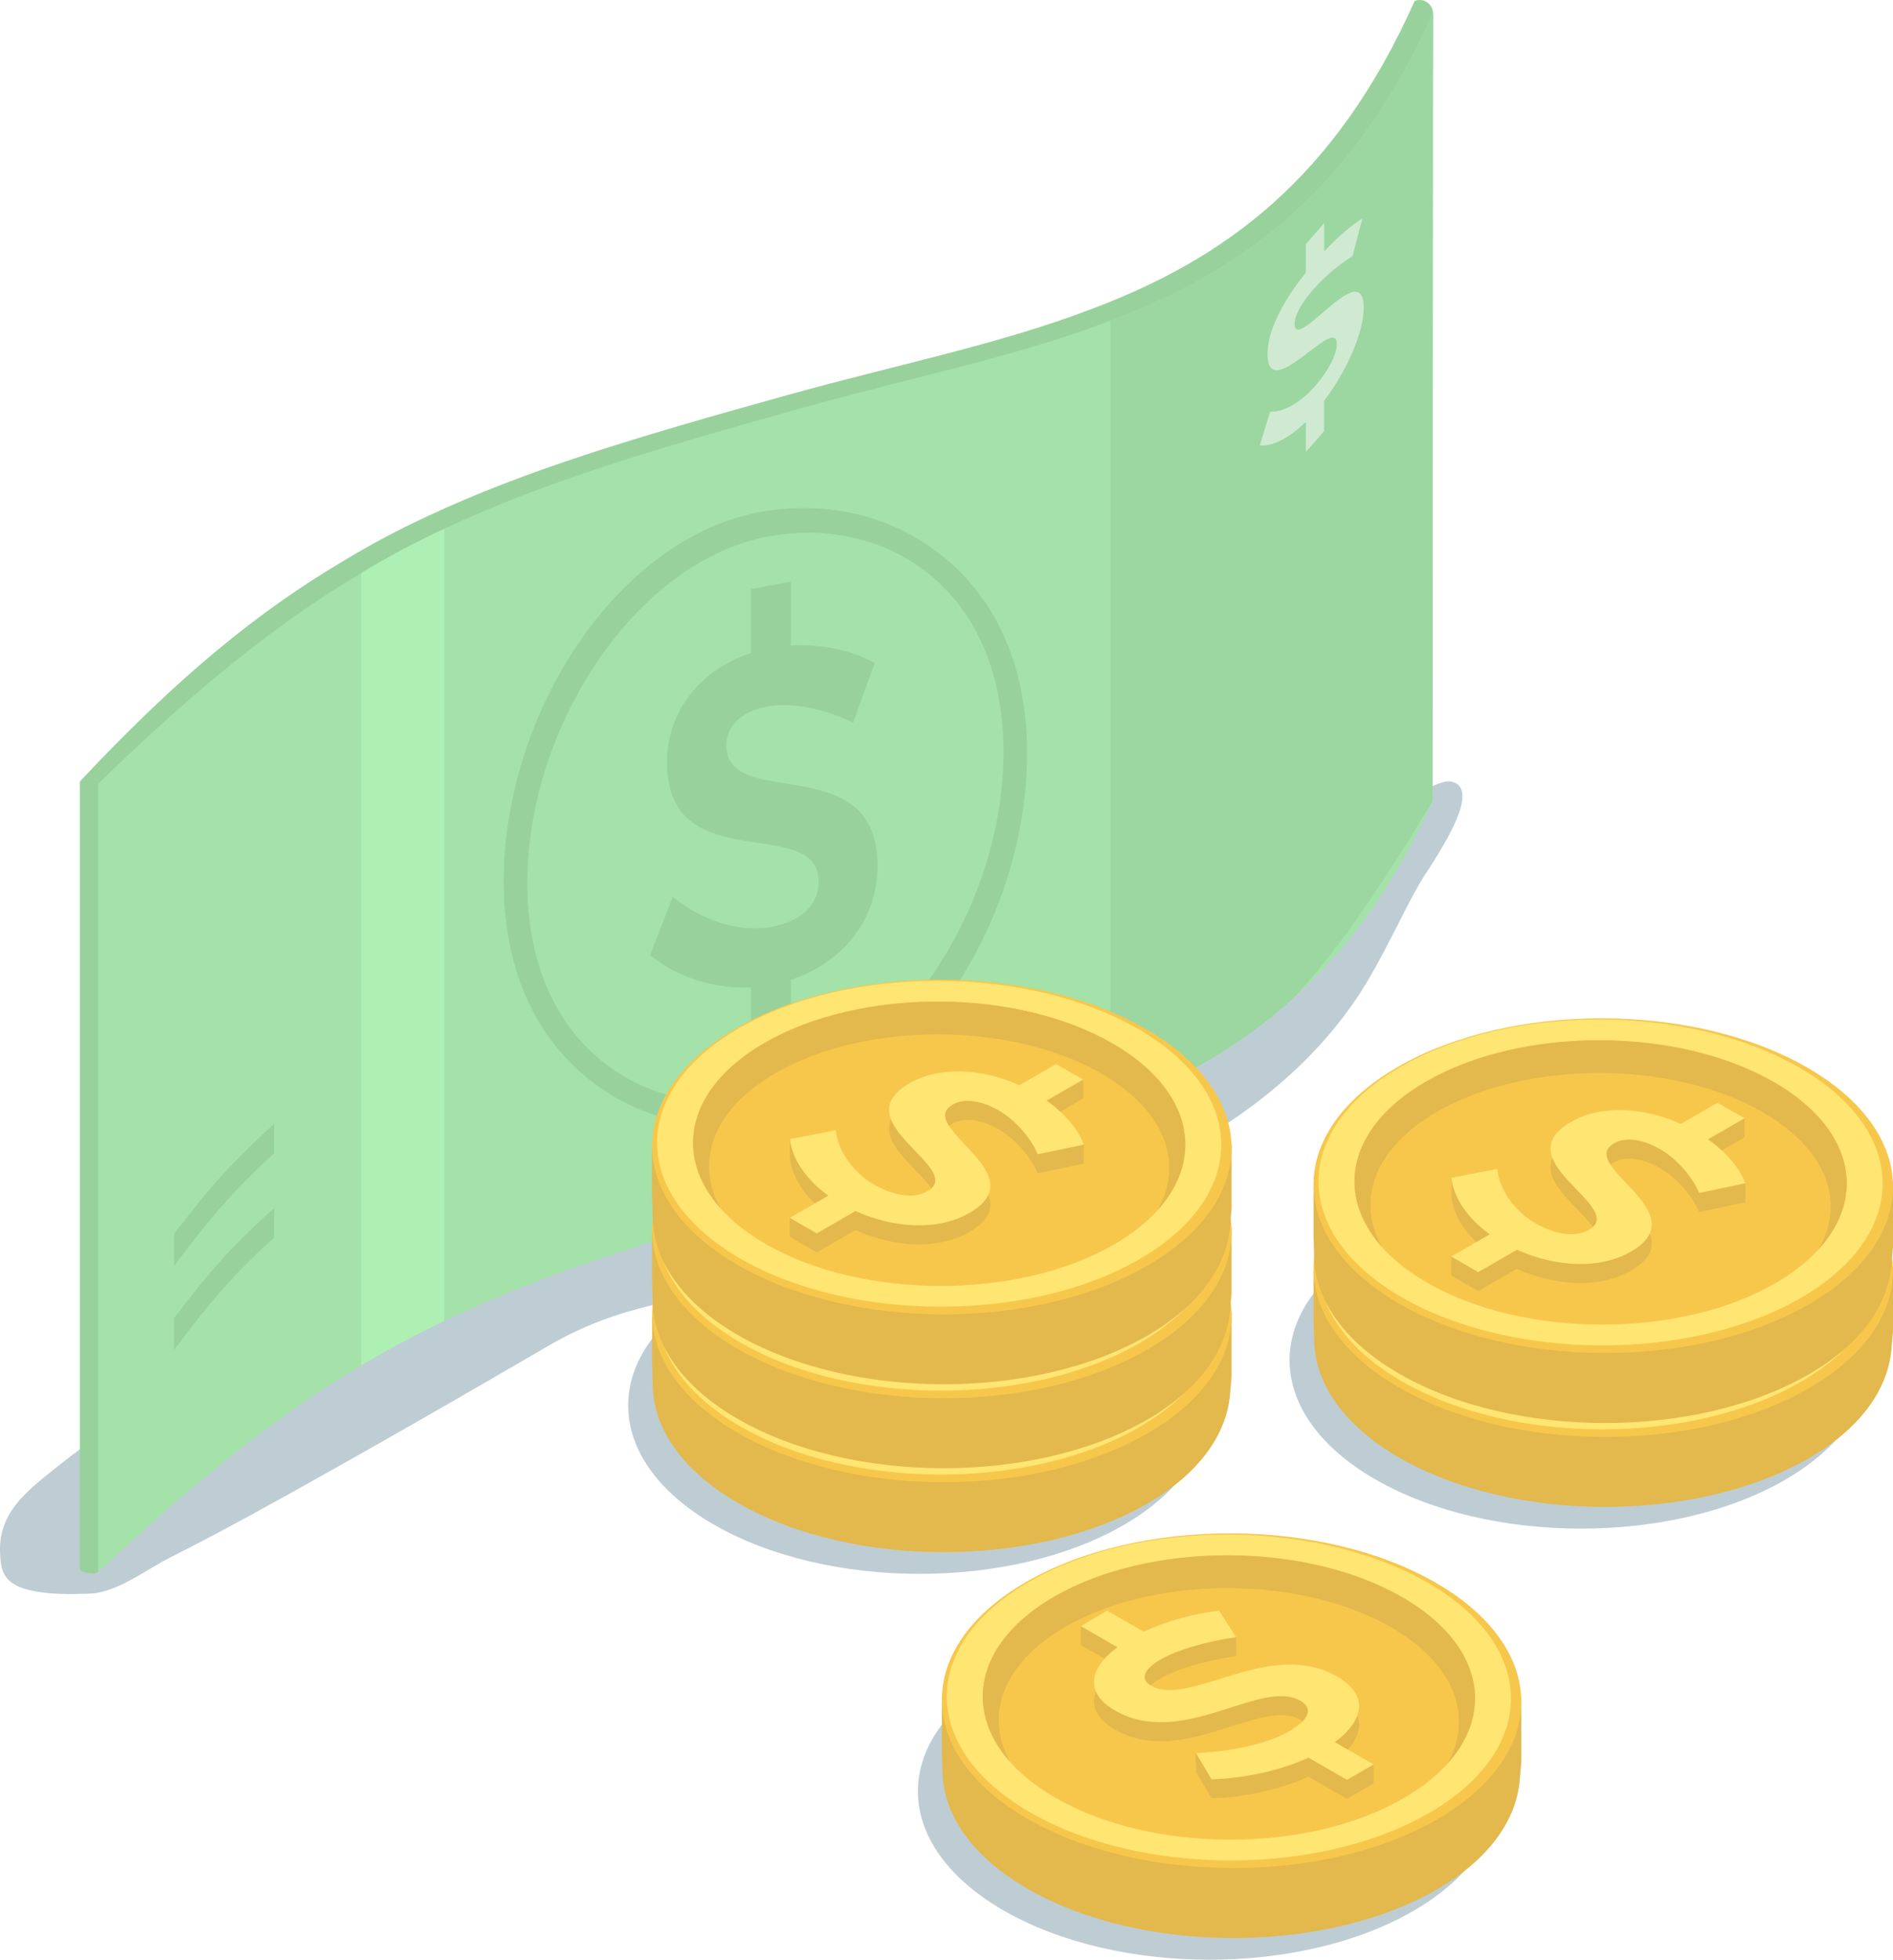 <?xml version="1.0" encoding="utf-8"?>
<!-- Generator: Adobe Illustrator 16.0.0, SVG Export Plug-In . SVG Version: 6.00 Build 0)  -->
<!DOCTYPE svg PUBLIC "-//W3C//DTD SVG 1.1//EN" "http://www.w3.org/Graphics/SVG/1.1/DTD/svg11.dtd">
<svg version="1.1" id="Layer_1" xmlns="http://www.w3.org/2000/svg" xmlns:xlink="http://www.w3.org/1999/xlink" x="0px" y="0px"
	 width="66.622px" height="68.932px" viewBox="0 0 66.622 68.932" enable-background="new 0 0 66.622 68.932" xml:space="preserve">
<g>
	<defs>
		<rect id="SVGID_1_" width="66.622" height="68.932"/>
	</defs>
	<clipPath id="SVGID_2_">
		<use xlink:href="#SVGID_1_"  overflow="visible"/>
	</clipPath>
	<g clip-path="url(#SVGID_2_)">
		<defs>
			<rect id="SVGID_3_" y="0" width="66.622" height="68.932"/>
		</defs>
		<clipPath id="SVGID_4_">
			<use xlink:href="#SVGID_3_"  overflow="visible"/>
		</clipPath>
		<g clip-path="url(#SVGID_4_)">
			<g>
				<defs>
					<rect id="SVGID_5_" y="27.479" width="51.47" height="28.587"/>
				</defs>
				<clipPath id="SVGID_6_">
					<use xlink:href="#SVGID_5_"  overflow="visible"/>
				</clipPath>
				<path clip-path="url(#SVGID_6_)" fill="#BECDD4" d="M3.497,56.012c-0.127,0.026-0.255,0.042-0.382,0.045
					c-0.683,0.018-1.374,0.032-2.041-0.118c-0.347-0.078-0.71-0.22-0.897-0.522c-0.142-0.229-0.159-0.509-0.173-0.778
					c-0.059-1.178,0.589-1.883,1.463-2.607c1.803-1.494,3.769-2.789,5.85-3.864c2.03-1.048,4.468-1.537,6.336-2.78
					c3.631-2.419,7.768-4.403,10.972-7.414c2.431-2.284,6.215-3.466,9.259-4.633c4.169-1.598,8.417-2.993,12.682-4.313
					c0.92-0.285,1.849-0.547,2.766-0.843c0.4-0.129,1.337-0.78,1.74-0.695c1.25,0.261-0.816,3.055-1.135,3.624
					c-0.703,1.257-1.279,2.586-2.061,3.799c-1.59,2.466-3.972,4.343-6.562,5.72c-2.589,1.377-5.396,2.289-8.202,3.147
					c-2.061,0.63-4.141,1.238-6.28,1.502c-2.738,0.339-5.119,0.65-7.526,2.052c-2.573,1.498-5.151,2.985-7.748,4.441
					c-1.833,1.027-3.67,2.054-5.548,2.996C5.244,55.154,4.374,55.83,3.497,56.012"/>
			</g>
		</g>
		<path clip-path="url(#SVGID_4_)" fill="#98D19C" d="M49.788,0.033c0.343-0.129,0.645,0.145,0.644,0.417
			c-0.01,10.541-0.654,16.495-0.654,27.301c-1.383,3.042-3.031,5.269-4.902,6.94c-1.927,1.75-4.089,2.919-6.439,3.833
			c-3.119,1.203-6.562,1.948-10.215,2.985c-5.582,1.582-9.593,2.785-13.224,4.534c-0.992,0.468-1.961,0.991-2.93,1.56
			c-2.81,1.675-5.257,4.253-8.614,7.693c-0.104,0.106-0.526,0.023-0.644-0.077V27.49c3.487-3.728,6.339-6.022,9.258-7.749
			c0.958-0.58,1.916-1.092,2.93-1.561c3.476-1.637,7.353-2.795,12.733-4.289c3.844-1.069,7.454-1.782,10.707-3.03
			C43.07,9.112,46.98,6.327,49.788,0.033"/>
		<path clip-path="url(#SVGID_4_)" fill="#A4E2A9" d="M50.432,0.45c-0.011,11.086-0.011,16.634-0.011,27.719
			c-1.382,3.041-3.031,5.269-4.902,6.94c-1.927,1.749-4.088,2.919-6.438,3.832c-3.12,1.204-6.562,1.95-10.216,2.986
			c-5.582,1.582-9.593,2.785-13.224,4.534c-0.992,0.467-1.961,0.991-2.93,1.56c-2.897,1.727-5.76,3.988-9.258,7.275V27.567
			c3.487-3.387,6.339-5.681,9.258-7.409c0.958-0.579,1.916-1.092,2.93-1.56c3.476-1.637,7.353-2.795,12.733-4.289
			c3.844-1.069,7.454-1.782,10.707-3.03C43.714,9.53,47.625,6.745,50.432,0.45"/>
		<path clip-path="url(#SVGID_4_)" fill="#9CD6A1" d="M50.432,0.45c-0.011,11.086-0.011,16.634-0.011,27.719
			c-1.927,3.208-3.431,5.37-4.902,6.94c-1.927,1.749-4.088,2.919-6.438,3.832V11.279C43.714,9.53,47.625,6.745,50.432,0.45"/>
		<path clip-path="url(#SVGID_4_)" fill="#98D19C" d="M24.026,39.483c-1.272-0.251-2.443-0.801-3.436-1.631
			c-1.846-1.543-2.862-3.896-2.862-6.846c0-5.994,4.066-12.12,9.063-13.003c2.437-0.43,4.745,0.188,6.495,1.652
			c1.845,1.543,2.861,3.896,2.861,6.846c0,5.995-4.064,12.12-9.061,13.003C26.031,39.689,24.999,39.675,24.026,39.483
			 M29.847,18.875c-0.871-0.172-1.802-0.184-2.76-0.015c-4.622,0.818-8.529,6.618-8.529,12.194c0,2.663,0.889,4.797,2.502,6.165
			c1.521,1.289,3.558,1.814,5.731,1.429c4.62-0.817,8.526-6.617,8.526-12.192c0-2.662-0.888-4.797-2.501-6.165
			C31.966,19.569,30.954,19.094,29.847,18.875"/>
		<path clip-path="url(#SVGID_4_)" fill="#98D19C" d="M9.647,39.53v1.036c-1.214,1.113-2.072,2.024-3.521,3.96v-1.125
			C7.452,41.657,8.31,40.737,9.647,39.53"/>
		<path clip-path="url(#SVGID_4_)" fill="#98D19C" d="M9.647,42.494v1.036c-1.214,1.102-2.072,2.013-3.521,3.948v-1.114
			C7.452,44.609,8.31,43.689,9.647,42.494"/>
		<path clip-path="url(#SVGID_4_)" fill="#98D19C" d="M30.885,30.464c-0.003,1.911-1.263,3.414-3.051,4.001v2.383
			c-0.562,0.101-0.844,0.149-1.406,0.249v-2.365c-1.348,0.055-2.625-0.38-3.548-1.135c0.318-0.826,0.476-1.237,0.795-2.057
			c1.022,0.851,2.37,1.26,3.434,1.071c1.065-0.187,1.703-0.773,1.703-1.589c0-2.433-5.337-0.056-5.337-4.204
			c0-1.783,1.15-3.261,2.953-3.847v-2.249c0.562-0.107,0.844-0.159,1.406-0.267v2.249c1.092-0.062,2.156,0.181,2.951,0.619
			c-0.306,0.841-0.459,1.26-0.766,2.097c-1.065-0.529-2.214-0.711-2.98-0.575c-0.894,0.158-1.477,0.646-1.477,1.363
			C25.562,28.573,30.892,26.285,30.885,30.464"/>
		<path clip-path="url(#SVGID_4_)" fill="#D0EAD2" d="M47.994,10.824c-0.001,0.854-0.576,2.193-1.394,3.274v1.064
			c-0.256,0.303-0.384,0.449-0.641,0.732v-1.056c-0.616,0.599-1.2,0.868-1.621,0.829c0.145-0.472,0.218-0.708,0.362-1.186
			c0.468,0.026,1.083-0.33,1.569-0.885c0.486-0.553,0.778-1.129,0.778-1.494c0-1.086-2.438,2.192-2.438,0.339
			c0-0.796,0.525-1.826,1.35-2.854V8.582c0.257-0.286,0.386-0.435,0.642-0.74v1.004c0.499-0.528,0.985-0.949,1.348-1.16
			c-0.14,0.533-0.21,0.797-0.35,1.324c-0.486,0.295-1.011,0.752-1.361,1.149c-0.41,0.465-0.675,0.912-0.675,1.232
			C45.563,12.448,47.997,8.952,47.994,10.824"/>
		<path clip-path="url(#SVGID_4_)" fill="#AEF0B3" d="M15.64,18.599v27.863c-0.991,0.468-1.96,0.991-2.93,1.56V20.159
			C13.667,19.579,14.625,19.066,15.64,18.599"/>
		<g clip-path="url(#SVGID_4_)">
			<g>
				<defs>
					<rect id="SVGID_7_" x="32.303" y="57.157" width="20.394" height="11.774"/>
				</defs>
				<clipPath id="SVGID_8_">
					<use xlink:href="#SVGID_7_"  overflow="visible"/>
				</clipPath>
				<path clip-path="url(#SVGID_8_)" fill="#BECDD4" d="M35.268,58.869c-3.97,2.291-3.949,6.019,0.045,8.325
					c3.995,2.307,10.451,2.317,14.42,0.026c3.97-2.292,3.95-6.02-0.045-8.326C45.693,56.589,39.237,56.577,35.268,58.869"/>
			</g>
		</g>
		<path clip-path="url(#SVGID_4_)" fill="#E3B84C" d="M33.147,59.881v1.668l0.024,0.856c0.068,1.459,1.051,2.909,2.984,4.025
			c3.994,2.307,10.451,2.318,14.42,0.026c1.827-1.056,2.77-2.416,2.907-3.801l0.057-0.666v-2.282L33.147,59.881z"/>
		<path clip-path="url(#SVGID_4_)" fill="#F7C74C" d="M36.111,55.645c-3.97,2.292-3.949,6.02,0.045,8.326
			c3.995,2.306,10.451,2.317,14.42,0.026c3.97-2.292,3.95-6.02-0.045-8.326C46.537,53.365,40.081,53.354,36.111,55.645"/>
		<path clip-path="url(#SVGID_4_)" fill="#FFE572" d="M36.207,55.643c-3.864,2.231-3.845,5.86,0.044,8.104
			c3.89,2.246,10.175,2.257,14.039,0.026c3.865-2.231,3.846-5.86-0.044-8.105C46.357,53.423,40.072,53.411,36.207,55.643"/>
		<path clip-path="url(#SVGID_4_)" fill="#F7C74C" d="M37.104,56.16c-3.373,1.947-3.354,5.113,0.038,7.073
			c3.395,1.959,8.878,1.969,12.251,0.021c3.372-1.946,3.355-5.113-0.039-7.072C45.961,54.223,40.477,54.214,37.104,56.16"/>
		<path clip-path="url(#SVGID_4_)" fill="#E3B84C" d="M49.354,56.183c-3.394-1.959-8.878-1.969-12.25-0.022
			c-2.72,1.57-3.23,3.934-1.549,5.817c-0.923-1.624-0.282-3.474,1.943-4.759c3.156-1.821,8.289-1.813,11.465,0.021
			c2.259,1.304,2.91,3.179,1.967,4.809C52.641,60.165,52.113,57.774,49.354,56.183"/>
		<path clip-path="url(#SVGID_4_)" fill="#E3B84C" d="M47.073,59.646c1.096,0.633,0.948,1.521-0.092,2.298l1.362,0.119v0.668
			l-0.938,0.541l-1.354-0.781c-1.003,0.458-2.247,0.726-3.414,0.761l-0.547-0.927c0.05-0.002-0.05-0.665,0-0.668
			c1.239-0.06,2.59,0.305,3.273-0.089c0.71-0.41,0.869-0.811,0.403-1.079c-1.393-0.804-4.161,1.708-6.534,0.339
			c-1.02-0.589-0.958-1.438,0.092-2.221l-1.286-0.743v-0.667l2.215,0.863c0.806-0.378,2.366-0.373,3.249-0.477v0.667
			c-1.139,0.164-2.125,0.48-2.637,0.775c-0.596,0.345-0.767,0.695-0.355,0.932C41.864,60.739,44.691,58.261,47.073,59.646"/>
		<path clip-path="url(#SVGID_4_)" fill="#FFE572" d="M47.073,58.979c1.096,0.634,0.948,1.521-0.092,2.299l1.362,0.786l-0.938,0.541
			l-1.354-0.781c-1.003,0.459-2.247,0.726-3.414,0.762l-0.547-0.928c1.292-0.041,2.563-0.347,3.273-0.757
			c0.71-0.409,0.869-0.81,0.403-1.079c-1.393-0.804-4.161,1.709-6.534,0.339c-1.02-0.589-0.958-1.438,0.092-2.221l-1.286-0.742
			l0.928-0.547l1.287,0.742c0.806-0.377,1.772-0.639,2.654-0.74l0.595,0.933c-1.139,0.162-2.125,0.479-2.637,0.774
			c-0.596,0.345-0.767,0.694-0.355,0.932C41.864,60.071,44.691,57.593,47.073,58.979"/>
		<g clip-path="url(#SVGID_4_)">
			<g>
				<defs>
					<rect id="SVGID_9_" x="45.385" y="41.994" width="20.394" height="11.774"/>
				</defs>
				<clipPath id="SVGID_10_">
					<use xlink:href="#SVGID_9_"  overflow="visible"/>
				</clipPath>
				<path clip-path="url(#SVGID_10_)" fill="#BECDD4" d="M48.349,43.705c-3.97,2.292-3.949,6.02,0.045,8.326
					c3.995,2.306,10.451,2.317,14.421,0.025s3.949-6.02-0.046-8.325C58.775,41.425,52.318,41.413,48.349,43.705"/>
			</g>
		</g>
		<path clip-path="url(#SVGID_4_)" fill="#E3B84C" d="M46.229,44.718v1.668l0.024,0.856c0.069,1.458,1.051,2.908,2.985,4.025
			c3.993,2.305,10.45,2.317,14.42,0.026c1.827-1.056,2.769-2.416,2.906-3.801l0.058-0.666v-2.283L46.229,44.718z"/>
		<path clip-path="url(#SVGID_4_)" fill="#F7C74C" d="M49.192,40.481c-3.97,2.292-3.949,6.02,0.046,8.325
			c3.994,2.307,10.45,2.318,14.42,0.026s3.949-6.02-0.045-8.325C59.619,38.201,53.162,38.189,49.192,40.481"/>
		<path clip-path="url(#SVGID_4_)" fill="#FFE572" d="M49.289,40.479c-3.865,2.231-3.845,5.86,0.044,8.105
			s10.174,2.257,14.039,0.025c3.864-2.23,3.845-5.859-0.044-8.105C59.439,38.259,53.154,38.249,49.289,40.479"/>
		<path clip-path="url(#SVGID_4_)" fill="#F7C74C" d="M50.186,40.997c-3.372,1.947-3.354,5.113,0.039,7.072s8.878,1.97,12.25,0.022
			c3.372-1.948,3.355-5.113-0.039-7.073C59.043,39.06,53.559,39.05,50.186,40.997"/>
		<path clip-path="url(#SVGID_4_)" fill="#E3B84C" d="M62.437,41.02c-3.395-1.96-8.878-1.97-12.25-0.022
			c-2.72,1.57-3.231,3.933-1.549,5.816c-0.923-1.623-0.282-3.474,1.942-4.758c3.156-1.822,8.289-1.813,11.464,0.021
			c2.261,1.305,2.911,3.179,1.969,4.81C65.722,45.001,65.194,42.611,62.437,41.02"/>
		<path clip-path="url(#SVGID_4_)" fill="#E3B84C" d="M57.393,47.647c-1.096,0.633-2.646,0.542-4.006-0.067l-1.362,0.786
			l-0.949-0.548V47.15l1.353-0.113c-0.807-0.586-1.278-1.311-1.349-1.989V44.38l1.614,0.355c0.08,0.751,0.619,1.491,1.339,1.907
			c0.719,0.415,1.416,0.51,1.883,0.24c1.392-0.803-3.003-2.428-0.631-3.798c1.021-0.589,2.501-0.547,3.87,0.068l1.287-0.743
			l0.959-0.125v0.667l-1.286,0.743c0.631,0.448,1.108,0.386,1.309,0.88c0.01,0.024-0.01,0.644,0,0.668L59.8,45.582
			c-0.29-0.662-0.849-1.237-1.365-1.536c-0.606-0.35-1.217-0.45-1.627-0.214C55.454,44.614,59.794,46.271,57.393,47.647"/>
		<path clip-path="url(#SVGID_4_)" fill="#FFE572" d="M57.393,46.979c-1.096,0.633-2.646,0.542-4.006-0.067l-1.362,0.786
			l-0.949-0.548l1.353-0.781c-0.807-0.586-1.278-1.311-1.349-1.989l1.614-0.312c0.08,0.751,0.619,1.491,1.339,1.906
			c0.719,0.415,1.416,0.511,1.883,0.241c1.392-0.804-3.003-2.429-0.631-3.799c1.021-0.588,2.501-0.547,3.87,0.068l1.287-0.742
			l0.959,0.542l-1.286,0.742c0.662,0.471,1.124,1.034,1.309,1.548l-1.623,0.34c-0.29-0.664-0.849-1.238-1.365-1.538
			c-0.606-0.348-1.217-0.448-1.627-0.212C55.454,43.946,59.794,45.604,57.393,46.979"/>
		<path clip-path="url(#SVGID_4_)" fill="#E3B84C" d="M46.229,41.766v1.667l0.024,0.857c0.069,1.458,1.051,2.908,2.985,4.025
			c3.993,2.306,10.45,2.317,14.42,0.026c1.827-1.055,2.769-2.417,2.906-3.801l0.058-0.666v-2.283L46.229,41.766z"/>
		<path clip-path="url(#SVGID_4_)" fill="#F7C74C" d="M49.192,37.529c-3.97,2.292-3.949,6.02,0.046,8.325
			c3.994,2.307,10.45,2.318,14.42,0.026s3.949-6.02-0.045-8.325C59.619,35.249,53.162,35.237,49.192,37.529"/>
		<path clip-path="url(#SVGID_4_)" fill="#FFE572" d="M49.289,37.526c-3.865,2.231-3.845,5.86,0.044,8.104
			c3.889,2.246,10.174,2.258,14.039,0.026c3.864-2.231,3.845-5.86-0.044-8.105S53.154,35.295,49.289,37.526"/>
		<path clip-path="url(#SVGID_4_)" fill="#F7C74C" d="M50.186,38.045c-3.372,1.946-3.354,5.113,0.039,7.072s8.878,1.969,12.25,0.022
			c3.372-1.947,3.355-5.113-0.039-7.073C59.043,36.108,53.559,36.098,50.186,38.045"/>
		<path clip-path="url(#SVGID_4_)" fill="#E3B84C" d="M62.437,38.066c-3.395-1.959-8.878-1.969-12.25-0.021
			c-2.72,1.569-3.231,3.932-1.549,5.815c-0.923-1.623-0.282-3.474,1.942-4.758c3.156-1.822,8.289-1.813,11.464,0.021
			c2.261,1.305,2.911,3.179,1.969,4.809C65.722,42.049,65.194,39.659,62.437,38.066"/>
		<path clip-path="url(#SVGID_4_)" fill="#E3B84C" d="M57.393,44.695c-1.096,0.633-2.646,0.541-4.006-0.068l-1.362,0.787
			l-0.949-0.549v-0.667l1.353-0.114c-0.807-0.586-1.278-1.31-1.349-1.989v-0.667l1.614,0.355c0.08,0.751,0.619,1.491,1.339,1.907
			c0.719,0.415,1.416,0.51,1.883,0.24c1.392-0.804-3.003-2.428-0.631-3.797c1.021-0.59,2.501-0.548,3.87,0.067l1.287-0.743
			l0.959-0.125V40l-1.286,0.743c0.631,0.448,1.108,0.386,1.309,0.88c0.01,0.024-0.01,0.644,0,0.667L59.8,42.63
			c-0.29-0.662-0.849-1.237-1.365-1.537c-0.606-0.349-1.217-0.449-1.627-0.213C55.454,41.661,59.794,43.319,57.393,44.695"/>
		<path clip-path="url(#SVGID_4_)" fill="#FFE572" d="M57.393,44.027c-1.096,0.633-2.646,0.542-4.006-0.067l-1.362,0.786
			l-0.949-0.548l1.353-0.781c-0.807-0.586-1.278-1.311-1.349-1.989l1.614-0.312c0.08,0.751,0.619,1.491,1.339,1.906
			c0.719,0.415,1.416,0.51,1.883,0.241c1.392-0.804-3.003-2.429-0.631-3.798c1.021-0.59,2.501-0.548,3.87,0.067l1.287-0.743
			l0.959,0.543l-1.286,0.742c0.662,0.471,1.124,1.034,1.309,1.548L59.8,41.962c-0.29-0.662-0.849-1.237-1.365-1.536
			c-0.606-0.349-1.217-0.449-1.627-0.213C55.454,40.994,59.794,42.652,57.393,44.027"/>
		<g clip-path="url(#SVGID_4_)">
			<g>
				<defs>
					<rect id="SVGID_11_" x="22.107" y="43.585" width="20.393" height="11.774"/>
				</defs>
				<clipPath id="SVGID_12_">
					<use xlink:href="#SVGID_11_"  overflow="visible"/>
				</clipPath>
				<path clip-path="url(#SVGID_12_)" fill="#BECDD4" d="M25.071,45.296c-3.97,2.292-3.949,6.02,0.045,8.326
					c3.995,2.306,10.451,2.317,14.42,0.025c3.97-2.291,3.949-6.019-0.046-8.325C35.497,43.016,29.041,43.004,25.071,45.296"/>
			</g>
		</g>
		<path clip-path="url(#SVGID_4_)" fill="#E3B84C" d="M22.951,46.309v1.668l0.024,0.856c0.069,1.458,1.051,2.908,2.985,4.025
			c3.994,2.305,10.451,2.318,14.42,0.026c1.827-1.056,2.769-2.416,2.906-3.801l0.058-0.666v-2.282L22.951,46.309z"/>
		<path clip-path="url(#SVGID_4_)" fill="#F7C74C" d="M25.915,42.072c-3.97,2.292-3.949,6.02,0.045,8.325
			c3.995,2.307,10.451,2.318,14.42,0.026s3.949-6.02-0.046-8.325C36.341,39.792,29.884,39.78,25.915,42.072"/>
		<path clip-path="url(#SVGID_4_)" fill="#FFE572" d="M26.011,42.07c-3.864,2.23-3.845,5.859,0.044,8.104
			c3.889,2.246,10.175,2.257,14.039,0.025c3.865-2.23,3.845-5.858-0.044-8.105C36.16,39.85,29.875,39.839,26.011,42.07"/>
		<path clip-path="url(#SVGID_4_)" fill="#F7C74C" d="M26.908,42.588c-3.372,1.947-3.355,5.113,0.038,7.072
			c3.394,1.96,8.879,1.97,12.251,0.022c3.372-1.948,3.354-5.114-0.039-7.073S30.28,40.641,26.908,42.588"/>
		<path clip-path="url(#SVGID_4_)" fill="#E3B84C" d="M39.158,42.61c-3.395-1.96-8.878-1.97-12.25-0.022
			c-2.72,1.57-3.231,3.933-1.549,5.816c-0.923-1.623-0.282-3.474,1.943-4.758c3.156-1.822,8.289-1.813,11.465,0.021
			c2.259,1.305,2.909,3.179,1.967,4.81C42.444,46.592,41.916,44.202,39.158,42.61"/>
		<path clip-path="url(#SVGID_4_)" fill="#E3B84C" d="M34.114,49.238c-1.095,0.633-2.646,0.542-4.006-0.067l-1.362,0.786
			l-0.949-0.548v-0.668l1.353-0.113c-0.807-0.586-1.279-1.311-1.349-1.989v-0.668l1.614,0.356c0.08,0.751,0.619,1.491,1.339,1.906
			c0.718,0.415,1.416,0.51,1.883,0.24c1.391-0.803-3.003-2.428-0.631-3.798c1.02-0.589,2.5-0.547,3.871,0.068l1.286-0.743
			l0.959-0.125v0.668l-1.286,0.742c0.631,0.448,1.108,0.386,1.309,0.88c0.011,0.024-0.009,0.644,0,0.668l-1.623,0.339
			c-0.29-0.663-0.849-1.237-1.365-1.536c-0.605-0.35-1.217-0.45-1.626-0.213C32.176,46.205,36.516,47.862,34.114,49.238"/>
		<path clip-path="url(#SVGID_4_)" fill="#FFE572" d="M34.114,48.57c-1.095,0.633-2.646,0.542-4.006-0.067l-1.362,0.786
			l-0.949-0.548l1.353-0.781c-0.807-0.586-1.279-1.311-1.349-1.989l1.614-0.312c0.08,0.751,0.619,1.491,1.339,1.906
			c0.718,0.416,1.416,0.511,1.883,0.241c1.391-0.804-3.003-2.428-0.631-3.798c1.02-0.589,2.5-0.548,3.871,0.067l1.286-0.742
			l0.959,0.542l-1.286,0.743c0.662,0.47,1.124,1.033,1.309,1.547l-1.623,0.34c-0.29-0.663-0.849-1.238-1.365-1.537
			c-0.605-0.349-1.217-0.449-1.626-0.213C32.176,45.537,36.516,47.195,34.114,48.57"/>
		<path clip-path="url(#SVGID_4_)" fill="#E3B84C" d="M22.951,43.356v1.668l0.024,0.856c0.069,1.458,1.051,2.908,2.985,4.025
			c3.994,2.306,10.451,2.317,14.42,0.026c1.827-1.056,2.769-2.416,2.906-3.801l0.058-0.666v-2.283L22.951,43.356z"/>
		<path clip-path="url(#SVGID_4_)" fill="#F7C74C" d="M25.915,39.12c-3.97,2.292-3.949,6.021,0.045,8.325
			c3.995,2.307,10.451,2.318,14.42,0.026s3.949-6.02-0.046-8.325C36.341,36.84,29.884,36.828,25.915,39.12"/>
		<path clip-path="url(#SVGID_4_)" fill="#FFE572" d="M26.011,39.117c-3.864,2.23-3.845,5.86,0.044,8.104
			c3.889,2.246,10.175,2.258,14.039,0.026c3.865-2.231,3.845-5.86-0.044-8.105C36.16,36.897,29.875,36.887,26.011,39.117"/>
		<path clip-path="url(#SVGID_4_)" fill="#F7C74C" d="M26.908,39.636c-3.372,1.946-3.355,5.113,0.038,7.072
			c3.394,1.959,8.879,1.97,12.251,0.022s3.354-5.113-0.039-7.073C35.765,37.699,30.28,37.688,26.908,39.636"/>
		<path clip-path="url(#SVGID_4_)" fill="#E3B84C" d="M39.158,39.657c-3.395-1.959-8.878-1.969-12.25-0.021
			c-2.72,1.569-3.231,3.932-1.549,5.815c-0.923-1.623-0.282-3.474,1.943-4.758c3.156-1.822,8.289-1.813,11.465,0.021
			c2.259,1.305,2.909,3.179,1.967,4.81C42.444,43.64,41.916,41.25,39.158,39.657"/>
		<path clip-path="url(#SVGID_4_)" fill="#E3B84C" d="M34.114,46.286c-1.095,0.633-2.646,0.542-4.006-0.067l-1.362,0.786
			l-0.949-0.548v-0.668l1.353-0.113c-0.807-0.586-1.279-1.311-1.349-1.989v-0.668l1.614,0.355c0.08,0.751,0.619,1.491,1.339,1.907
			c0.718,0.415,1.416,0.51,1.883,0.24c1.391-0.803-3.003-2.428-0.631-3.797c1.02-0.59,2.5-0.548,3.871,0.067l1.286-0.743
			l0.959-0.125v0.667l-1.286,0.743c0.631,0.448,1.108,0.386,1.309,0.88c0.011,0.024-0.009,0.644,0,0.668l-1.623,0.339
			c-0.29-0.662-0.849-1.237-1.365-1.536c-0.605-0.35-1.217-0.45-1.626-0.214C32.176,43.252,36.516,44.91,34.114,46.286"/>
		<path clip-path="url(#SVGID_4_)" fill="#FFE572" d="M34.114,45.618c-1.095,0.633-2.646,0.542-4.006-0.067l-1.362,0.786
			l-0.949-0.548l1.353-0.781c-0.807-0.586-1.279-1.311-1.349-1.989l1.614-0.312c0.08,0.751,0.619,1.491,1.339,1.906
			c0.718,0.415,1.416,0.51,1.883,0.241c1.391-0.804-3.003-2.428-0.631-3.799c1.02-0.589,2.5-0.547,3.871,0.068l1.286-0.743
			l0.959,0.543l-1.286,0.742c0.662,0.471,1.124,1.034,1.309,1.548l-1.623,0.34c-0.29-0.663-0.849-1.238-1.365-1.537
			c-0.605-0.349-1.217-0.449-1.626-0.213C32.176,42.585,36.516,44.243,34.114,45.618"/>
		<path clip-path="url(#SVGID_4_)" fill="#E3B84C" d="M22.951,40.404v1.667l0.024,0.855c0.069,1.46,1.051,2.91,2.985,4.027
			c3.994,2.305,10.451,2.317,14.42,0.026c1.827-1.056,2.769-2.416,2.906-3.802l0.058-0.665V40.23L22.951,40.404z"/>
		<path clip-path="url(#SVGID_4_)" fill="#F7C74C" d="M25.915,36.168c-3.97,2.292-3.949,6.02,0.045,8.325
			c3.995,2.307,10.451,2.318,14.42,0.026s3.949-6.02-0.046-8.326C36.341,33.888,29.884,33.876,25.915,36.168"/>
		<path clip-path="url(#SVGID_4_)" fill="#FFE572" d="M26.011,36.165c-3.864,2.231-3.845,5.86,0.044,8.105
			c3.889,2.245,10.175,2.257,14.039,0.025c3.865-2.231,3.845-5.859-0.044-8.105C36.16,33.945,29.875,33.934,26.011,36.165"/>
		<path clip-path="url(#SVGID_4_)" fill="#F7C74C" d="M26.908,36.684c-3.372,1.946-3.355,5.113,0.038,7.072
			c3.394,1.959,8.879,1.969,12.251,0.022c3.372-1.948,3.354-5.115-0.039-7.074C35.765,34.747,30.28,34.736,26.908,36.684"/>
		<path clip-path="url(#SVGID_4_)" fill="#E3B84C" d="M39.158,36.705c-3.395-1.959-8.878-1.969-12.25-0.021
			c-2.72,1.57-3.231,3.933-1.549,5.816c-0.923-1.623-0.282-3.474,1.943-4.758c3.156-1.822,8.289-1.813,11.465,0.021
			c2.259,1.305,2.909,3.179,1.967,4.809C42.444,40.688,41.916,38.298,39.158,36.705"/>
		<path clip-path="url(#SVGID_4_)" fill="#E3B84C" d="M34.114,43.334c-1.095,0.633-2.646,0.541-4.006-0.068l-1.362,0.787
			l-0.949-0.549v-0.667l1.353-0.114c-0.807-0.586-1.279-1.31-1.349-1.989v-0.667l1.614,0.355c0.08,0.751,0.619,1.491,1.339,1.906
			c0.718,0.416,1.416,0.511,1.883,0.241c1.391-0.804-3.003-2.428-0.631-3.798c1.02-0.589,2.5-0.547,3.871,0.067l1.286-0.742
			l0.959-0.125v0.667l-1.286,0.743c0.631,0.448,1.108,0.386,1.309,0.88c0.011,0.024-0.009,0.644,0,0.667l-1.623,0.34
			c-0.29-0.663-0.849-1.237-1.365-1.538c-0.605-0.348-1.217-0.448-1.626-0.212C32.176,40.3,36.516,41.958,34.114,43.334"/>
		<path clip-path="url(#SVGID_4_)" fill="#FFE572" d="M34.114,42.666c-1.095,0.633-2.646,0.542-4.006-0.067l-1.362,0.786
			l-0.949-0.548l1.353-0.781c-0.807-0.586-1.279-1.311-1.349-1.989l1.614-0.312c0.08,0.751,0.619,1.491,1.339,1.906
			c0.718,0.415,1.416,0.51,1.883,0.241c1.391-0.804-3.003-2.429-0.631-3.798c1.02-0.59,2.5-0.548,3.871,0.067l1.286-0.743
			l0.959,0.543l-1.286,0.742c0.662,0.471,1.124,1.034,1.309,1.548l-1.623,0.339c-0.29-0.662-0.849-1.237-1.365-1.536
			c-0.605-0.349-1.217-0.449-1.626-0.213C32.176,39.633,36.516,41.291,34.114,42.666"/>
	</g>
</g>
</svg>
